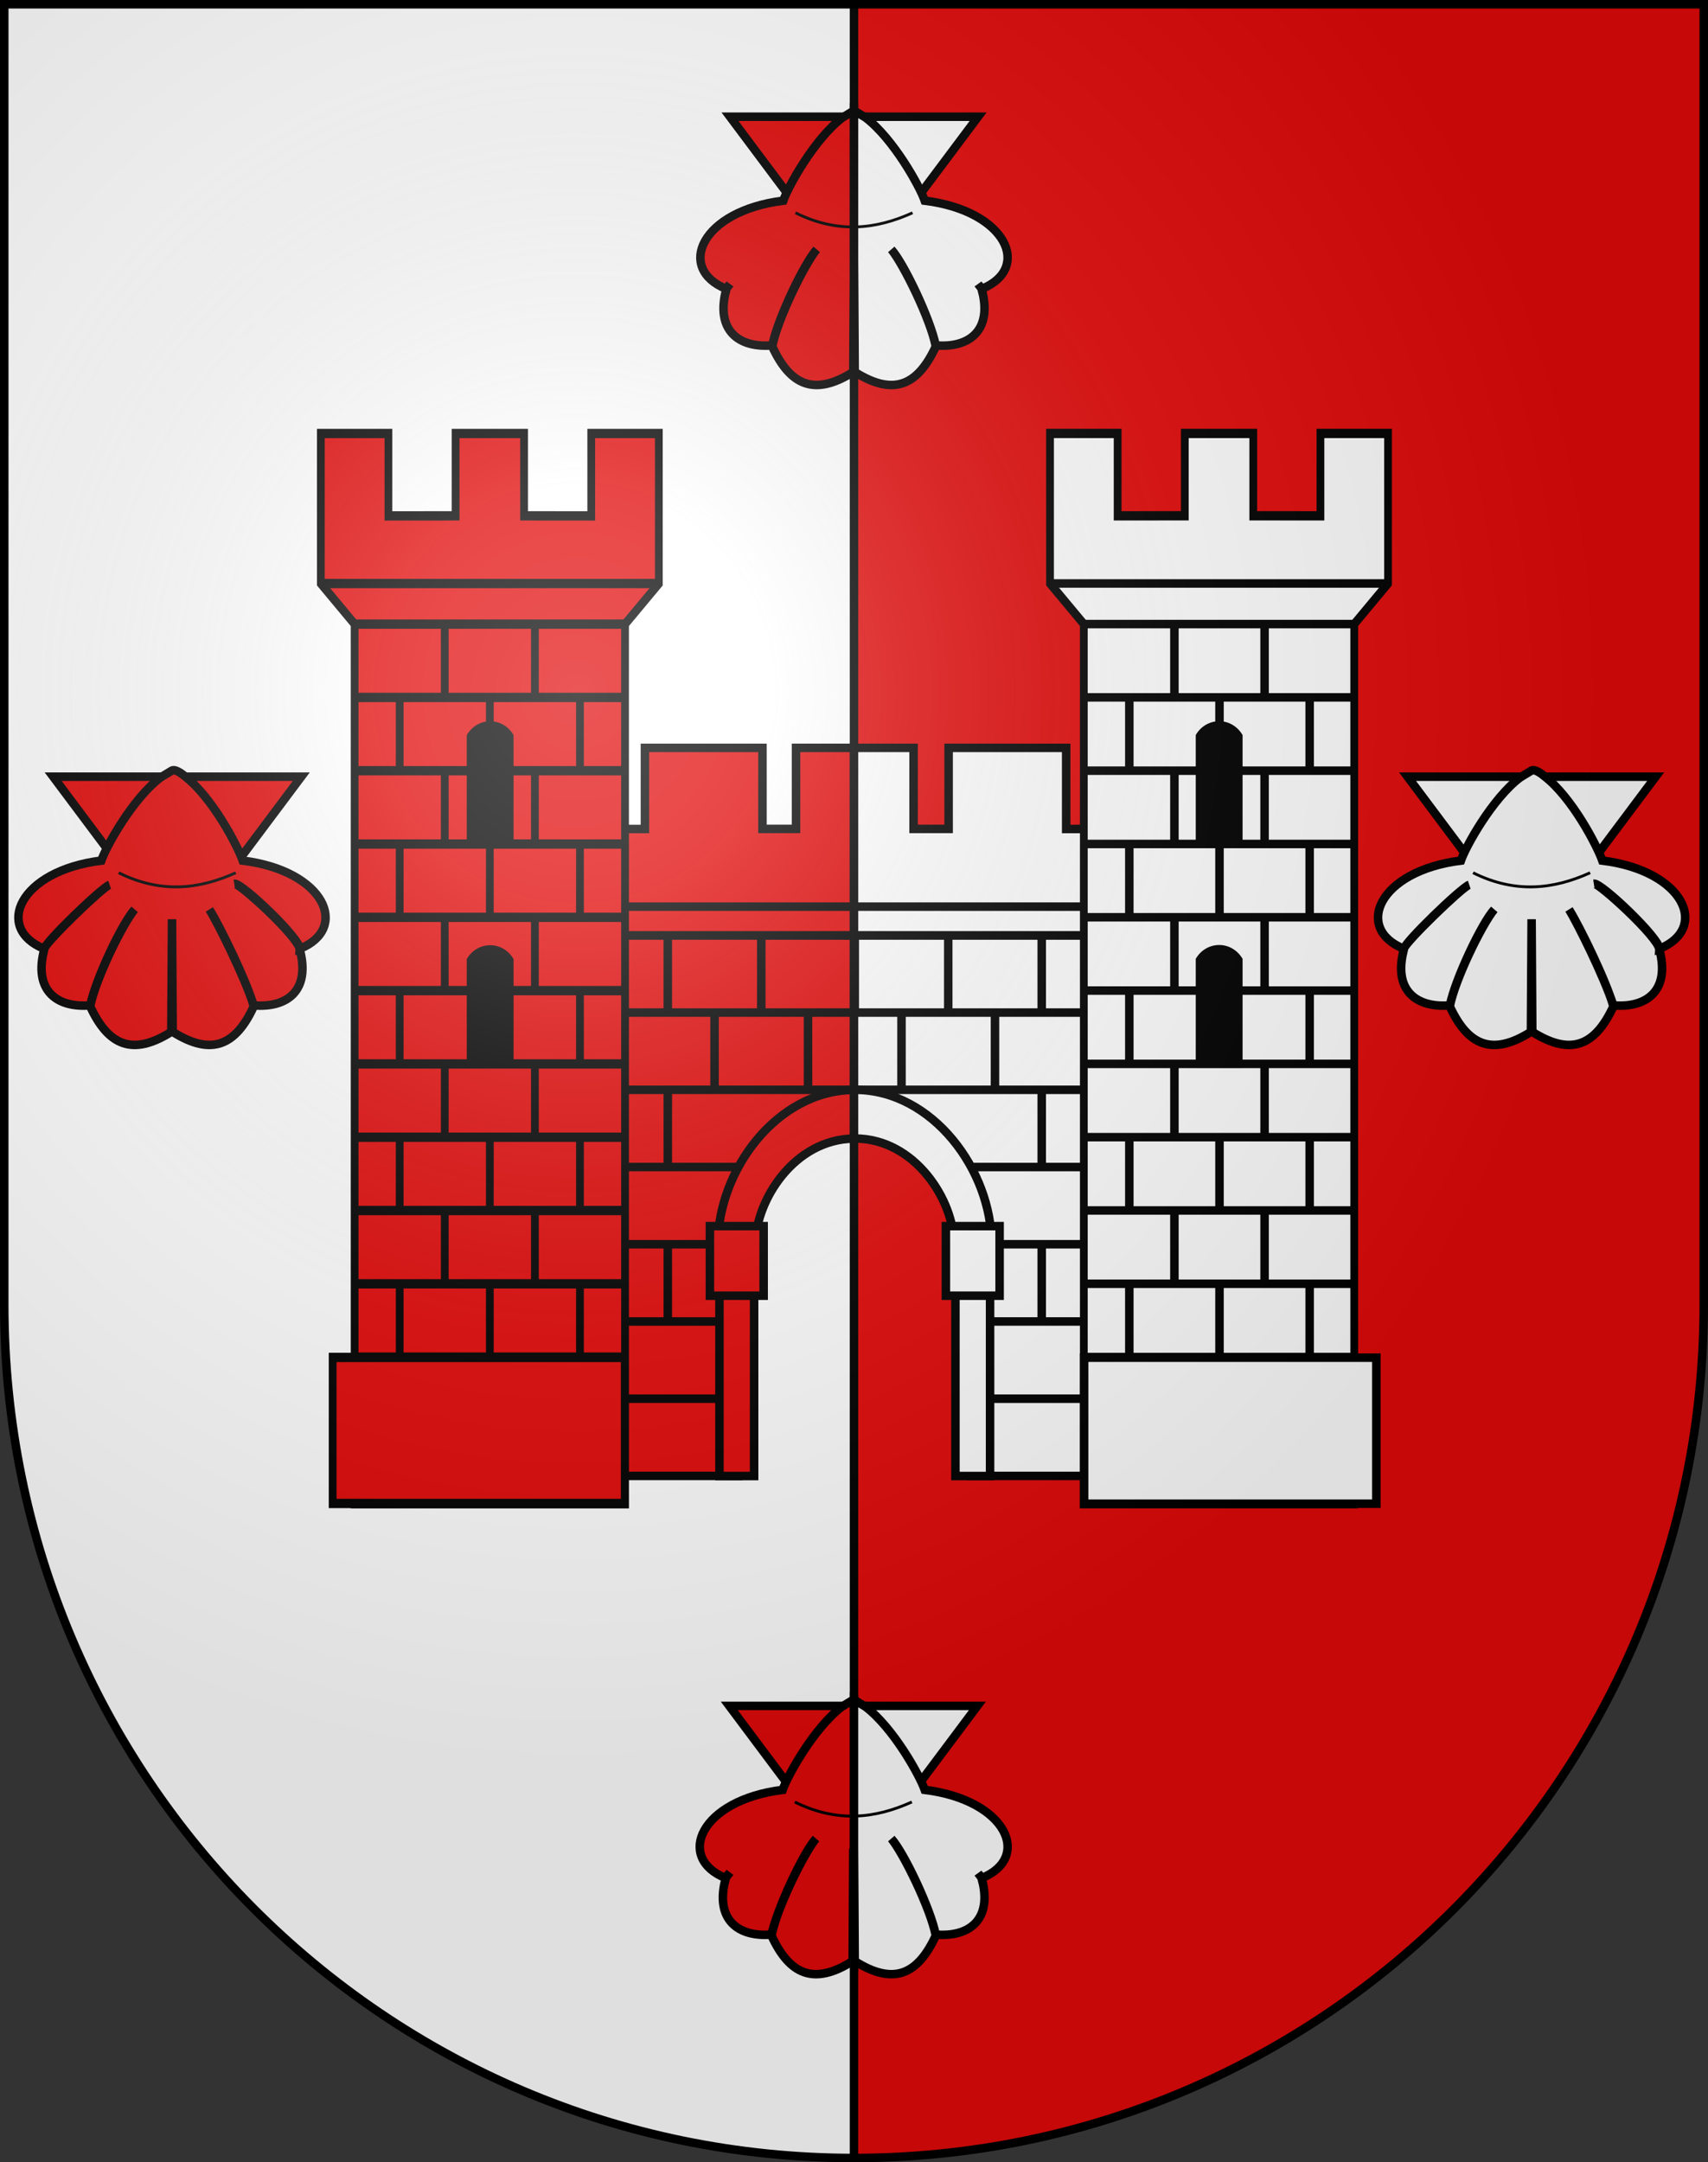<?xml version="1.0" encoding="UTF-8" standalone="no"?>
<svg
   xmlns:dc="http://purl.org/dc/elements/1.1/"
   xmlns:cc="http://creativecommons.org/ns#"
   xmlns:rdf="http://www.w3.org/1999/02/22-rdf-syntax-ns#"
   xmlns:svg="http://www.w3.org/2000/svg"
   xmlns="http://www.w3.org/2000/svg"
   xmlns:xlink="http://www.w3.org/1999/xlink"
   xmlns:sodipodi="http://sodipodi.sourceforge.net/DTD/sodipodi-0.dtd"
   xmlns:inkscape="http://www.inkscape.org/namespaces/inkscape"
   height="763"
   width="603"
   version="1.0"
   id="svg20"
   sodipodi:version="0.32"
   inkscape:version="0.48.3.1 r9886"
   sodipodi:docname="Saint-Barthélemy-coat_of_arms.svg"
   inkscape:output_extension="org.inkscape.output.svg.inkscape">
  <rect width="100%" height="100%" fill="#333333" stroke="none"/>
  <defs
     id="defs29">
    <inkscape:perspective
       sodipodi:type="inkscape:persp3d"
       inkscape:vp_x="0 : 381.5 : 1"
       inkscape:vp_y="0 : 1000 : 0"
       inkscape:vp_z="603 : 381.5 : 1"
       inkscape:persp3d-origin="301.5 : 254.33333 : 1"
       id="perspective28" />
    <linearGradient
       id="linearGradient2893">
      <stop
         style="stop-color:#ffffff;stop-opacity:0.314;"
         offset="0"
         id="stop2895" />
      <stop
         id="stop2897"
         offset="0.19"
         style="stop-color:#ffffff;stop-opacity:0.251;" />
      <stop
         style="stop-color:#6b6b6b;stop-opacity:0.125;"
         offset="0.6"
         id="stop2901" />
      <stop
         style="stop-color:#000000;stop-opacity:0.125;"
         offset="1"
         id="stop2899" />
    </linearGradient>
    <linearGradient
       id="linearGradient2955">
      <stop
         style="stop-color:white;stop-opacity:0;"
         offset="0"
         id="stop2965" />
      <stop
         style="stop-color:black;stop-opacity:0.646;"
         offset="1"
         id="stop2959" />
    </linearGradient>
    <radialGradient
       inkscape:collect="always"
       xlink:href="#linearGradient2893"
       id="radialGradient3236"
       gradientUnits="userSpaceOnUse"
       gradientTransform="matrix(1.215,1.531577e-24,1.464684e-23,1.267,-839.192,-490.489)"
       cx="858.042"
       cy="579.933"
       fx="858.042"
       fy="579.933"
       r="300" />
    <inkscape:perspective
       id="perspective2715"
       inkscape:persp3d-origin="297.63751 : 280.63 : 1"
       inkscape:vp_z="595.27502 : 420.94501 : 1"
       inkscape:vp_y="0 : 1000 : 0"
       inkscape:vp_x="0 : 420.94501 : 1"
       sodipodi:type="inkscape:persp3d" />
  </defs>
  <sodipodi:namedview
     inkscape:window-height="992"
     inkscape:window-width="1680"
     inkscape:pageshadow="2"
     inkscape:pageopacity="0.0"
     guidetolerance="10.0"
     gridtolerance="10.0"
     objecttolerance="10.0"
     borderopacity="1.0"
     bordercolor="#666666"
     pagecolor="#ffffff"
     id="base"
     inkscape:zoom="0.90076327"
     inkscape:cx="226.54295"
     inkscape:cy="398.60399"
     inkscape:window-x="-2"
     inkscape:window-y="-3"
     inkscape:current-layer="layer2"
     showgrid="false"
     showguides="true"
     inkscape:guide-bbox="true"
     inkscape:window-maximized="1">
    <sodipodi:guide
       orientation="horizontal"
       position="761.5"
       id="guide1885" />
    <sodipodi:guide
       orientation="vertical"
       position="1.5"
       id="guide1887" />
    <sodipodi:guide
       orientation="horizontal"
       position="1.5"
       id="guide1889" />
    <sodipodi:guide
       orientation="vertical"
       position="601.5"
       id="guide1891" />
    <sodipodi:guide
       orientation="vertical"
       position="301.501"
       id="guide1893" />
  </sodipodi:namedview>
  <desc
     id="desc22">Coat of Arms of Canton of Freiburg (Fribourg)</desc>
  <g
     inkscape:groupmode="layer"
     id="layer1"
     inkscape:label="Fond écu"
     style="opacity:1;display:inline"
     sodipodi:insensitive="true">
    <path
       id="path1899"
       d="M 1.5,1.5 L 1.5,460.368 C 1.5,626.678 135.815,761.5 301.5,761.5 C 467.185,761.5 601.5,626.678 601.5,460.368 L 601.5,1.5 L 1.5,1.5 z"
       style="fill:#e20909;fill-opacity:1" />
    <path
       id="path2598"
       d="M 1.5,1.5 L 1.5,460.369 C 1.5,626.68 135.814,761.5 301.5,761.5 L 301.5,1.5 L 1.5,1.5 L 1.5,1.5 z"
       style="opacity:1;fill:#ffffff" />
  </g>
  <g
     inkscape:groupmode="layer"
     id="layer2"
     inkscape:label="Meubles"
     style="display:inline"
     sodipodi:insensitive="true">
    <line
       id="line2602"
       y2="761.499"
       x2="301.499"
       y1="1.5"
       x1="301.499"
       style="fill:none;stroke:#000000;stroke-width:3" />
    <g
       id="g4208">
      <path
         id="path4131"
         d="m 292.375,87.5 9.125,12.188 43.812,-58.5 -43.812,0 0,46.312 -9.125,0 z"
         style="fill:#ffffff;fill-opacity:1;fill-rule:evenodd;stroke:#000000;stroke-width:3;stroke-linecap:butt;stroke-linejoin:miter;stroke-miterlimit:4;stroke-opacity:1;stroke-dasharray:none"
         inkscape:connector-curvature="0" />
      <path
         id="path1900"
         d="m 292.375,87.5 9.125,0 0,-46.312 -43.781,0 L 292.375,87.5 z"
         style="fill:#e20909;fill-opacity:1;fill-rule:evenodd;stroke:#000000;stroke-width:3;stroke-linecap:butt;stroke-linejoin:miter;stroke-miterlimit:4;stroke-opacity:1;stroke-dasharray:none"
         inkscape:connector-curvature="0" />
      <path
         id="path2792"
         d="m 301.5,91.5 0,-52.5 -4.094,2.5 c -9.85,7.496 -19.123,24.263 -20.875,29.312 -29.095,3.61 -37.831,23.953 -20.156,31.125 0.041,-0.222 0.959,-1.201 1.344,-1.719 -0.377,0.54 -1.292,1.536 -1.281,1.75 -4.058,14.913 4.689,20.902 16.219,19.906 1.86,-9.238 11.239,-28.957 15.656,-33.844 -4.319,5.245 -13.877,24.744 -15.688,34.219 6.37,13.797 14.891,17.672 28.625,9 L 301.5,91.5 z"
         style="fill:#e20909;fill-opacity:1;fill-rule:evenodd;stroke:#000000;stroke-width:3;stroke-linecap:butt;stroke-linejoin:miter;stroke-miterlimit:4;stroke-opacity:1;stroke-dasharray:none"
         inkscape:connector-curvature="0" />
      <path
         id="path2792-7"
         d="m 301.5,91.5 0,-52.5 4.094,2.5 c 9.85,7.496 19.123,24.263 20.875,29.312 29.095,3.61 37.831,23.953 20.156,31.125 -0.041,-0.222 -0.959,-1.201 -1.344,-1.719 0.377,0.54 1.292,1.536 1.281,1.75 4.058,14.913 -4.689,20.902 -16.219,19.906 -1.86,-9.238 -11.239,-28.957 -15.656,-33.844 4.319,5.245 13.877,24.744 15.688,34.219 -6.37,13.797 -14.891,17.672 -28.625,9 L 301.5,91.5 z"
         style="fill:#ffffff;fill-opacity:1;fill-rule:evenodd;stroke:#000000;stroke-width:3;stroke-linecap:butt;stroke-linejoin:miter;stroke-miterlimit:4;stroke-opacity:1;stroke-dasharray:none;display:inline"
         inkscape:connector-curvature="0" />
      <path
         inkscape:connector-curvature="0"
         sodipodi:nodetypes="cc"
         id="path3686"
         d="m 280.839,75.094 c 14.829,7.384 28.389,5.88 41.324,0"
         style="fill:none;stroke:#000000;stroke-width:1;stroke-linecap:butt;stroke-linejoin:miter;stroke-miterlimit:4;stroke-opacity:1;stroke-dasharray:none" />
    </g>
    <g
       id="g4113"
       transform="translate(0.318,3.14)">
      <path
         inkscape:connector-curvature="0"
         id="path1900-9"
         d="m 496.611,270.935 43.787,58.497 43.805,-58.497 -43.805,0 -43.787,0 z"
         style="fill:#ffffff;fill-opacity:1;fill-rule:evenodd;stroke:#000000;stroke-width:3;stroke-linecap:butt;stroke-linejoin:miter;stroke-miterlimit:4;stroke-opacity:1;stroke-dasharray:none" />
      <path
         inkscape:connector-curvature="0"
         sodipodi:nodetypes="ccccccccccccccccccccc"
         id="path2792-6"
         d="m 536.321,271.235 c -9.85,7.496 -19.121,24.258 -20.873,29.307 -29.095,3.61 -37.827,23.958 -20.152,31.13 0.419,-2.267 20.695,-21.844 23.063,-22.58 -2.823,1.044 -23.106,20.534 -23.003,22.62 -4.058,14.913 4.676,20.907 16.206,19.912 1.86,-9.238 11.23,-28.956 15.647,-33.843 -4.319,5.245 -13.877,24.729 -15.687,34.203 6.37,13.797 14.912,17.667 28.646,8.994 l 0.24,-39.737 0.24,39.737 c 13.734,8.672 22.256,4.803 28.626,-8.994 -2.302,-8.491 -11.806,-28.043 -15.667,-34.203 3.047,4.994 12.323,23.576 15.647,33.843 11.53,0.995 20.264,-4.999 16.206,-19.912 -0.656,-4.486 -21.345,-23.333 -23.023,-23.016 2.691,-0.295 23.298,19.359 23.083,22.976 17.675,-7.172 8.943,-27.52 -20.152,-31.13 -1.752,-5.049 -10.667,-22.345 -20.517,-29.841 0,0 -2.976,-2.627 -4.443,-1.95 l -4.087,2.484 z"
         style="fill:#ffffff;fill-opacity:1;fill-rule:evenodd;stroke:#000000;stroke-width:3;stroke-linecap:butt;stroke-linejoin:miter;stroke-miterlimit:4;stroke-opacity:1;stroke-dasharray:none" />
      <path
         inkscape:connector-curvature="0"
         sodipodi:nodetypes="cc"
         id="path3686-0"
         d="m 519.745,304.835 c 14.829,7.384 28.389,5.88 41.324,0"
         style="fill:none;stroke:#000000;stroke-width:1;stroke-linecap:butt;stroke-linejoin:miter;stroke-miterlimit:4;stroke-opacity:1;stroke-dasharray:none" />
    </g>
    <g
       id="g4201">
      <path
         id="path4136"
         d="m 291.562,647.531 9.688,12.938 43.812,-58.5 -43.562,0 0,45.562 -9.938,0 z"
         style="fill:#ffffff;fill-opacity:1;fill-rule:evenodd;stroke:#000000;stroke-width:3;stroke-linecap:butt;stroke-linejoin:miter;stroke-miterlimit:4;stroke-opacity:1;stroke-dasharray:none"
         inkscape:connector-curvature="0" />
      <path
         id="path1900-6"
         d="m 291.562,647.531 9.938,0 0,-45.562 -0.25,0 -43.781,0 34.094,45.562 z"
         style="fill:#e20909;fill-opacity:1;fill-rule:evenodd;stroke:#000000;stroke-width:3;stroke-linecap:butt;stroke-linejoin:miter;stroke-miterlimit:4;stroke-opacity:1;stroke-dasharray:none"
         inkscape:connector-curvature="0" />
      <path
         id="path2792-0"
         d="m 301.5,692.031 0,-92.25 c -0.076,0.018 -0.18,-0.032 -0.25,0 l -4.062,2.5 c -9.85,7.496 -19.123,24.263 -20.875,29.312 -29.095,3.61 -37.831,23.953 -20.156,31.125 0.048,-0.257 1.058,-1.349 1.562,-2 -0.499,0.678 -1.512,1.784 -1.5,2.031 -4.058,14.913 4.658,20.902 16.188,19.906 0.451,-2.243 1.404,-5.134 2.562,-8.25 3.613,-9.719 9.749,-21.894 13.094,-25.594 -3.239,3.933 -9.439,15.871 -13.094,25.594 -1.218,3.241 -2.141,6.256 -2.594,8.625 6.37,13.797 14.923,17.672 28.656,9 l 0.219,-39.75 0.25,39.75 z"
         style="fill:#e20909;fill-opacity:1;fill-rule:evenodd;stroke:#000000;stroke-width:3;stroke-linecap:butt;stroke-linejoin:miter;stroke-miterlimit:4;stroke-opacity:1;stroke-dasharray:none"
         inkscape:connector-curvature="0" />
      <path
         id="path2792-7-9"
         d="m 301.5,652.281 0,-52.5 4.094,2.5 c 9.85,7.496 19.123,24.263 20.875,29.312 29.095,3.61 37.831,23.953 20.156,31.125 -0.041,-0.222 -0.959,-1.201 -1.344,-1.719 0.377,0.54 1.292,1.536 1.281,1.75 4.058,14.913 -4.689,20.902 -16.219,19.906 -1.86,-9.238 -11.239,-28.957 -15.656,-33.844 4.319,5.245 13.877,24.744 15.688,34.219 -6.37,13.797 -14.891,17.672 -28.625,9 l -0.25,-39.75 z"
         style="fill:#ffffff;fill-opacity:1;fill-rule:evenodd;stroke:#000000;stroke-width:3;stroke-linecap:butt;stroke-linejoin:miter;stroke-miterlimit:4;stroke-opacity:1;stroke-dasharray:none;display:inline"
         inkscape:connector-curvature="0" />
      <path
         inkscape:connector-curvature="0"
         sodipodi:nodetypes="cc"
         id="path3686-09"
         d="m 280.598,635.872 c 14.829,7.384 28.389,5.88 41.324,0"
         style="fill:none;stroke:#000000;stroke-width:1;stroke-linecap:butt;stroke-linejoin:miter;stroke-miterlimit:4;stroke-opacity:1;stroke-dasharray:none" />
    </g>
    <path
       style="fill:#e20909;fill-opacity:1;fill-rule:evenodd;stroke:#000000;stroke-width:3;stroke-linecap:butt;stroke-linejoin:miter;stroke-miterlimit:4;stroke-opacity:1;stroke-dasharray:none"
       d="m 18.77,274.075 43.787,58.497 43.805,-58.497 -43.805,0 -43.787,0 z"
       id="path1900-7"
       inkscape:connector-curvature="0" />
    <path
       style="fill:#e20909;fill-opacity:1;fill-rule:evenodd;stroke:#000000;stroke-width:3;stroke-linecap:butt;stroke-linejoin:miter;stroke-miterlimit:4;stroke-opacity:1;stroke-dasharray:none"
       d="m 56.639,274.375 c -9.85,7.496 -19.121,24.258 -20.873,29.307 -29.095,3.61 -37.827,23.958 -20.152,31.13 0.419,-2.267 20.695,-21.844 23.063,-22.58 -2.823,1.044 -23.106,20.534 -23.003,22.62 -4.058,14.913 4.676,20.907 16.206,19.912 1.86,-9.238 11.23,-28.956 15.647,-33.843 -4.319,5.245 -13.877,24.729 -15.687,34.203 6.37,13.797 14.912,17.667 28.646,8.994 l 0.24,-39.737 0.24,39.737 c 13.734,8.672 22.256,4.803 28.626,-8.994 -2.302,-8.491 -11.806,-28.043 -15.667,-34.203 3.047,4.994 12.323,23.576 15.647,33.843 11.53,0.995 20.264,-4.999 16.206,-19.912 -0.656,-4.486 -21.345,-23.333 -23.023,-23.016 2.691,-0.295 23.298,19.359 23.083,22.976 17.675,-7.172 8.943,-27.52 -20.152,-31.13 -1.752,-5.049 -10.667,-22.345 -20.517,-29.841 0,0 -2.976,-2.627 -4.443,-1.95 l -4.087,2.484 z"
       id="path2792-8"
       sodipodi:nodetypes="ccccccccccccccccccccc"
       inkscape:connector-curvature="0" />
    <path
       style="fill:#e20909;fill-opacity:1;stroke:#000000;stroke-width:1;stroke-linecap:butt;stroke-linejoin:miter;stroke-miterlimit:4;stroke-opacity:1;stroke-dasharray:none"
       d="m 41.904,307.975 c 14.829,7.384 28.389,5.88 41.324,0"
       id="path3686-7"
       sodipodi:nodetypes="cc"
       inkscape:connector-curvature="0" />
    <g
       id="g6458">
      <path
         id="path6414"
         d="m 301.5,330.062 -98.75,0 0,190.75 57.906,0 0,-94.969 18.812,-24.344 15.875,-8.125 6.156,0 0,-63.312 z"
         style="fill:#e20909;stroke:#000000;stroke-width:3;stroke-linecap:round"
         inkscape:connector-curvature="0" />
      <path
         id="polygon2749"
         d="m 301.5,330.062 0,63.312 6.688,0 15.875,8.125 18.812,24.344 0,94.969 57.906,0 0,-190.75 -99.281,0 z"
         style="fill:#ffffff;fill-opacity:1;stroke:#000000;stroke-width:3;stroke-linecap:round"
         inkscape:connector-curvature="0" />
      <line
         style="fill:none;stroke:#000000;stroke-width:3"
         x1="202.761"
         y1="357.312"
         x2="400.777"
         y2="357.312"
         id="line2753" />
      <line
         style="fill:none;stroke:#000000;stroke-width:3"
         x1="202.761"
         y1="384.564"
         x2="400.777"
         y2="384.564"
         id="line2755" />
      <line
         style="fill:none;stroke:#000000;stroke-width:3"
         x1="342.856"
         y1="411.815"
         x2="400.777"
         y2="411.815"
         id="line2757" />
      <line
         style="fill:none;stroke:#000000;stroke-width:3"
         x1="202.761"
         y1="411.815"
         x2="260.682"
         y2="411.815"
         id="line2759" />
      <line
         style="fill:none;stroke:#000000;stroke-width:3"
         x1="352.908"
         y1="439.067"
         x2="400.777"
         y2="439.067"
         id="line2761" />
      <line
         style="fill:none;stroke:#000000;stroke-width:3"
         x1="202.761"
         y1="439.067"
         x2="250.63"
         y2="439.067"
         id="line2763" />
      <line
         style="fill:none;stroke:#000000;stroke-width:3"
         x1="349.539"
         y1="466.319"
         x2="400.777"
         y2="466.319"
         id="line2765" />
      <line
         style="fill:none;stroke:#000000;stroke-width:3"
         x1="202.761"
         y1="466.319"
         x2="253.999"
         y2="466.319"
         id="line2767" />
      <line
         style="fill:none;stroke:#000000;stroke-width:3"
         x1="349.539"
         y1="493.57"
         x2="400.777"
         y2="493.57"
         id="line2769" />
      <line
         style="fill:none;stroke:#000000;stroke-width:3"
         x1="202.761"
         y1="493.57"
         x2="253.999"
         y2="493.57"
         id="line2771" />
      <line
         style="fill:none;stroke:#000000;stroke-width:3"
         x1="268.766"
         y1="330.06"
         x2="268.766"
         y2="357.312"
         id="line2775" />
      <line
         style="fill:none;stroke:#000000;stroke-width:3"
         x1="301.769"
         y1="330.06"
         x2="301.769"
         y2="357.312"
         id="line2777" />
      <line
         style="fill:none;stroke:#000000;stroke-width:3"
         x1="334.771"
         y1="330.06"
         x2="334.771"
         y2="357.312"
         id="line2779" />
      <line
         style="fill:none;stroke:#000000;stroke-width:3"
         x1="252.265"
         y1="357.312"
         x2="252.265"
         y2="384.564"
         id="line2793" />
      <line
         style="fill:none;stroke:#000000;stroke-width:3"
         x1="285.268"
         y1="357.312"
         x2="285.268"
         y2="384.564"
         id="line2795" />
      <line
         style="fill:none;stroke:#000000;stroke-width:3"
         x1="318.27"
         y1="357.312"
         x2="318.27"
         y2="384.564"
         id="line2797" />
      <line
         style="fill:none;stroke:#000000;stroke-width:3"
         x1="351.273"
         y1="357.312"
         x2="351.273"
         y2="384.564"
         id="line2799" />
      <rect
         id="rect2813"
         height="77.101"
         width="12.235"
         y="443.753"
         x="253.999"
         style="fill:#e20909;stroke:#000000;stroke-width:3" />
      <rect
         id="rect2815"
         height="77.101"
         width="12.234"
         y="443.753"
         x="337.304"
         style="fill:#ffffff;fill-opacity:1;stroke:#000000;stroke-width:3" />
      <path
         id="path6435"
         d="m 301.5,384.594 c -27.498,0.196 -48.031,28.712 -48.031,54.25 l 13.281,0 c 0,-15.057 13.543,-36.867 34.75,-37.062 l 0,-17.188 z"
         style="fill:#e20909;stroke:#000000;stroke-width:3"
         inkscape:connector-curvature="0" />
      <path
         id="path2819"
         d="m 301.5,384.594 0,17.188 c 0.095,-8.8e-4 0.186,-0.031 0.281,-0.031 21.371,0 35,21.969 35,37.094 l 13.281,0 c 0,-25.625 -20.641,-54.281 -48.281,-54.281 -0.095,0 -0.186,0.031 -0.281,0.031 z"
         style="fill:#ffffff;fill-opacity:1;stroke:#000000;stroke-width:3"
         inkscape:connector-curvature="0" />
      <rect
         id="rect2821"
         height="24.551"
         width="18.972"
         y="432.672"
         x="333.935"
         style="fill:#ffffff;fill-opacity:1;stroke:#000000;stroke-width:3" />
      <rect
         id="rect2823"
         height="24.551"
         width="18.972"
         y="432.672"
         x="250.63"
         style="fill:#e20909;stroke:#000000;stroke-width:3" />
      <path
         id="path6456"
         d="m 301.5,263.906 -20.469,0 0,28.594 -11.844,0 0,-28.594 -41.5,0 0,28.625 -7.188,0 0,-0.031 -26.625,0 0,37.562 107.625,0 0,-66.156 z"
         style="fill:#e20909;stroke:#000000;stroke-width:3"
         inkscape:connector-curvature="0" />
      <path
         id="path5161"
         d="m 301.5,263.906 0,66.156 106.719,0 0,-37.562 -26.656,0 0,0.031 -5.156,0 0,-28.625 -41.5,0 0,28.594 -12.375,0 0,-28.594 -21.031,0 z"
         style="fill:#ffffff;fill-opacity:1;stroke:#000000;stroke-width:3"
         inkscape:connector-curvature="0" />
      <line
         id="line2829"
         y2="319.934"
         x2="400.804"
         y1="319.934"
         x1="202.734"
         style="fill:#e20909;stroke:#000000;stroke-width:3" />
      <line
         style="fill:none;stroke:#000000;stroke-width:3"
         x1="367.775"
         y1="330.06"
         x2="367.775"
         y2="357.312"
         id="line2781" />
      <line
         style="fill:none;stroke:#000000;stroke-width:3"
         x1="367.775"
         y1="384.564"
         x2="367.775"
         y2="411.815"
         id="line2785" />
      <line
         style="fill:none;stroke:#000000;stroke-width:3"
         x1="367.775"
         y1="439.068"
         x2="367.775"
         y2="466.319"
         id="line2789" />
      <line
         style="fill:none;stroke:#000000;stroke-width:3"
         x1="235.763"
         y1="330.06"
         x2="235.763"
         y2="357.312"
         id="line2773" />
      <line
         style="fill:none;stroke:#000000;stroke-width:3"
         x1="235.763"
         y1="384.564"
         x2="235.763"
         y2="411.815"
         id="line2783" />
      <line
         style="fill:none;stroke:#000000;stroke-width:3"
         x1="235.763"
         y1="439.068"
         x2="235.763"
         y2="466.319"
         id="line2787" />
      <g
         transform="matrix(0.833,0,0,1,840.465,60.838)"
         id="g5874">
        <line
           id="line2791"
           y2="320.194"
           x2="-744.667"
           y1="292.942"
           x1="-744.667"
           style="fill:none;stroke:#000000;stroke-width:3.286" />
        <line
           id="line2803"
           y2="374.697"
           x2="-744.667"
           y1="347.445"
           x1="-744.667"
           style="fill:none;stroke:#000000;stroke-width:3.286" />
        <line
           id="line2807"
           y2="429.2"
           x2="-744.667"
           y1="401.95"
           x1="-744.667"
           style="fill:none;stroke:#000000;stroke-width:3.286" />
        <polygon
           id="polygon2932"
           points="101.569,151.808 116.079,151.808 130.589,151.808 130.589,180.866 159.056,180.887 159.056,151.808 187.706,151.808 187.706,204.753 173.381,219.079 173.381,529.464 116.079,529.464 58.777,529.464 58.777,219.079 44.452,204.753 44.452,151.808 73.103,151.808 73.103,151.808 73.103,180.887 101.569,180.866 "
           style="fill:#e20909;stroke:#000000;stroke-width:3.286"
           transform="translate(-917.437,-59.677)" />
        <line
           id="line2938"
           y2="145.076"
           x2="-872.985"
           y1="145.076"
           x1="-729.731"
           style="fill:none;stroke:#000000;stroke-width:3.286" />
        <line
           id="line2940"
           y2="159.402"
           x2="-858.66"
           y1="159.402"
           x1="-744.056"
           style="fill:none;stroke:#000000;stroke-width:3.286" />
        <line
           id="line2942"
           y2="185.272"
           x2="-858.66"
           y1="185.272"
           x1="-744.056"
           style="fill:none;stroke:#000000;stroke-width:3.286" />
        <line
           id="line2944"
           y2="211.137"
           x2="-858.66"
           y1="211.137"
           x1="-744.056"
           style="fill:none;stroke:#000000;stroke-width:3.286" />
        <line
           id="line2946"
           y2="237.002"
           x2="-858.66"
           y1="237.002"
           x1="-744.056"
           style="fill:none;stroke:#000000;stroke-width:3.286" />
        <line
           id="line2948"
           y2="262.866"
           x2="-858.66"
           y1="262.866"
           x1="-744.056"
           style="fill:none;stroke:#000000;stroke-width:3.286" />
        <line
           id="line2950"
           y2="288.732"
           x2="-858.66"
           y1="288.732"
           x1="-744.056"
           style="fill:none;stroke:#000000;stroke-width:3.286" />
        <line
           id="line2952"
           y2="314.596"
           x2="-858.66"
           y1="314.596"
           x1="-744.056"
           style="fill:none;stroke:#000000;stroke-width:3.286" />
        <line
           id="line2954"
           y2="340.462"
           x2="-858.66"
           y1="340.462"
           x1="-744.056"
           style="fill:none;stroke:#000000;stroke-width:3.286" />
        <line
           id="line2956"
           y2="366.327"
           x2="-858.66"
           y1="366.327"
           x1="-744.056"
           style="fill:none;stroke:#000000;stroke-width:3.286" />
        <line
           id="line2958"
           y2="392.192"
           x2="-858.66"
           y1="392.192"
           x1="-744.056"
           style="fill:none;stroke:#000000;stroke-width:3.286" />
        <line
           id="line2960"
           y2="418.057"
           x2="-858.66"
           y1="418.057"
           x1="-744.056"
           style="fill:none;stroke:#000000;stroke-width:3.286" />
        <line
           id="line2962"
           y2="443.922"
           x2="-858.66"
           y1="443.922"
           x1="-744.056"
           style="fill:none;stroke:#000000;stroke-width:3.286" />
        <line
           id="line2966"
           y2="185.272"
           x2="-782.257"
           y1="159.406"
           x1="-782.257"
           style="fill:none;stroke:#000000;stroke-width:3.286" />
        <line
           id="line2968"
           y2="185.272"
           x2="-820.458"
           y1="159.406"
           x1="-820.458"
           style="fill:none;stroke:#000000;stroke-width:3.286" />
        <line
           id="line2970"
           y2="211.137"
           x2="-839.559"
           y1="185.272"
           x1="-839.559"
           style="fill:none;stroke:#000000;stroke-width:3.286" />
        <line
           id="line2972"
           y2="211.137"
           x2="-801.358"
           y1="185.272"
           x1="-801.358"
           style="fill:none;stroke:#000000;stroke-width:3.286" />
        <line
           id="line2974"
           y2="211.137"
           x2="-763.157"
           y1="185.272"
           x1="-763.157"
           style="fill:none;stroke:#000000;stroke-width:3.286" />
        <line
           id="line2976"
           y2="237.002"
           x2="-782.257"
           y1="211.137"
           x1="-782.257"
           style="fill:none;stroke:#000000;stroke-width:3.286" />
        <line
           id="line2978"
           y2="237.002"
           x2="-820.458"
           y1="211.137"
           x1="-820.458"
           style="fill:none;stroke:#000000;stroke-width:3.286" />
        <line
           id="line2980"
           y2="262.866"
           x2="-839.559"
           y1="237.002"
           x1="-839.559"
           style="fill:none;stroke:#000000;stroke-width:3.286" />
        <line
           id="line2982"
           y2="262.866"
           x2="-801.358"
           y1="237.002"
           x1="-801.358"
           style="fill:none;stroke:#000000;stroke-width:3.286" />
        <line
           id="line2984"
           y2="262.866"
           x2="-763.157"
           y1="237.002"
           x1="-763.157"
           style="fill:none;stroke:#000000;stroke-width:3.286" />
        <line
           id="line2986"
           y2="288.732"
           x2="-782.257"
           y1="262.866"
           x1="-782.257"
           style="fill:none;stroke:#000000;stroke-width:3.286" />
        <line
           id="line2988"
           y2="288.732"
           x2="-820.458"
           y1="262.866"
           x1="-820.458"
           style="fill:none;stroke:#000000;stroke-width:3.286" />
        <line
           id="line2990"
           y2="314.596"
           x2="-839.559"
           y1="288.732"
           x1="-839.559"
           style="fill:none;stroke:#000000;stroke-width:3.286" />
        <line
           id="line2992"
           y2="314.596"
           x2="-801.358"
           y1="288.732"
           x1="-801.358"
           style="fill:none;stroke:#000000;stroke-width:3.286" />
        <line
           id="line2994"
           y2="314.596"
           x2="-763.157"
           y1="288.732"
           x1="-763.157"
           style="fill:none;stroke:#000000;stroke-width:3.286" />
        <line
           id="line2996"
           y2="340.462"
           x2="-782.257"
           y1="314.596"
           x1="-782.257"
           style="fill:none;stroke:#000000;stroke-width:3.286" />
        <line
           id="line2998"
           y2="340.462"
           x2="-820.458"
           y1="314.596"
           x1="-820.458"
           style="fill:none;stroke:#000000;stroke-width:3.286" />
        <line
           id="line3000"
           y2="366.327"
           x2="-839.559"
           y1="340.462"
           x1="-839.559"
           style="fill:none;stroke:#000000;stroke-width:3.286" />
        <line
           id="line3002"
           y2="366.327"
           x2="-801.358"
           y1="340.462"
           x1="-801.358"
           style="fill:none;stroke:#000000;stroke-width:3.286" />
        <line
           id="line3004"
           y2="366.327"
           x2="-763.157"
           y1="340.462"
           x1="-763.157"
           style="fill:none;stroke:#000000;stroke-width:3.286" />
        <line
           id="line3006"
           y2="392.193"
           x2="-782.257"
           y1="366.327"
           x1="-782.257"
           style="fill:none;stroke:#000000;stroke-width:3.286" />
        <line
           id="line3008"
           y2="392.193"
           x2="-820.458"
           y1="366.327"
           x1="-820.458"
           style="fill:none;stroke:#000000;stroke-width:3.286" />
        <line
           id="line3010"
           y2="418.057"
           x2="-839.559"
           y1="392.193"
           x1="-839.559"
           style="fill:none;stroke:#000000;stroke-width:3.286" />
        <line
           id="line3012"
           y2="418.057"
           x2="-801.358"
           y1="392.193"
           x1="-801.358"
           style="fill:none;stroke:#000000;stroke-width:3.286" />
        <line
           id="line3014"
           y2="418.057"
           x2="-763.157"
           y1="392.193"
           x1="-763.157"
           style="fill:none;stroke:#000000;stroke-width:3.286" />
        <line
           id="line3016"
           y2="443.923"
           x2="-782.257"
           y1="418.057"
           x1="-782.257"
           style="fill:none;stroke:#000000;stroke-width:3.286" />
        <line
           id="line3018"
           y2="443.923"
           x2="-820.458"
           y1="418.057"
           x1="-820.458"
           style="fill:none;stroke:#000000;stroke-width:3.286" />
        <path
           d="m -791.299,237.002 -19.839,0 0,-38.447 c 4.751,-6.654 15.423,-6.352 19.839,0 l 0,38.447 z"
           sodipodi:nodetypes="ccccc"
           id="path3033_9_"
           inkscape:connector-curvature="0" />
        <path
           style="display:inline"
           d="m -811.138,277.583 c 4.416,-6.352 15.089,-6.654 19.839,0 l 0,38.447 -19.839,0 0,-38.447 z"
           sodipodi:nodetypes="ccccc"
           id="path3033_1_-7"
           inkscape:connector-curvature="0" />
        <rect
           style="fill:#e20909;fill-opacity:1;stroke:#000000;stroke-width:3.286;stroke-miterlimit:4;stroke-opacity:1;stroke-dasharray:none"
           id="rect5395"
           width="123.792"
           height="51.537"
           x="-867.98"
           y="418.164" />
      </g>
      <line
         style="fill:#ffffff;fill-opacity:1;stroke:#000000;stroke-width:3"
         x1="383.293"
         y1="353.759"
         x2="383.293"
         y2="381.011"
         id="line2801" />
      <line
         style="fill:#ffffff;fill-opacity:1;stroke:#000000;stroke-width:3"
         x1="383.293"
         y1="408.262"
         x2="383.293"
         y2="435.514"
         id="line2805" />
      <line
         style="fill:#ffffff;fill-opacity:1;stroke:#000000;stroke-width:3"
         x1="383.293"
         y1="462.767"
         x2="383.293"
         y2="490.017"
         id="line2809" />
      <polygon
         transform="matrix(0.833,0,0,1,24.705,1.14)"
         style="fill:#ffffff;fill-opacity:1;stroke:#000000;stroke-width:3.286"
         points="429.692,219.079 429.692,529.464 486.995,529.464 544.297,529.464 544.297,219.079 558.622,204.753 558.622,151.808 529.972,151.808 529.972,151.808 529.972,180.887 501.505,180.866 501.505,151.808 486.995,151.808 472.485,151.808 472.485,180.866 444.019,180.887 444.019,151.808 415.368,151.808 415.368,204.753 "
         id="polygon2835" />
      <line
         style="fill:#ffffff;fill-opacity:1;stroke:#000000;stroke-width:3"
         x1="370.845"
         y1="205.893"
         x2="490.224"
         y2="205.893"
         id="line2841" />
      <line
         style="fill:#ffffff;fill-opacity:1;stroke:#000000;stroke-width:3"
         x1="382.782"
         y1="220.219"
         x2="478.286"
         y2="220.219"
         id="line2843" />
      <line
         style="fill:#ffffff;fill-opacity:1;stroke:#000000;stroke-width:3"
         x1="382.782"
         y1="246.089"
         x2="478.286"
         y2="246.089"
         id="line2845" />
      <line
         style="fill:#ffffff;fill-opacity:1;stroke:#000000;stroke-width:3"
         x1="382.782"
         y1="271.954"
         x2="478.286"
         y2="271.954"
         id="line2847" />
      <line
         style="fill:#ffffff;fill-opacity:1;stroke:#000000;stroke-width:3"
         x1="382.782"
         y1="297.819"
         x2="478.286"
         y2="297.819"
         id="line2849" />
      <line
         style="fill:#ffffff;fill-opacity:1;stroke:#000000;stroke-width:3"
         x1="382.782"
         y1="323.683"
         x2="478.286"
         y2="323.683"
         id="line2851" />
      <line
         style="fill:#ffffff;fill-opacity:1;stroke:#000000;stroke-width:3"
         x1="382.782"
         y1="349.549"
         x2="478.286"
         y2="349.549"
         id="line2853" />
      <line
         style="fill:#ffffff;fill-opacity:1;stroke:#000000;stroke-width:3"
         x1="382.782"
         y1="375.413"
         x2="478.286"
         y2="375.413"
         id="line2855" />
      <line
         style="fill:#ffffff;fill-opacity:1;stroke:#000000;stroke-width:3"
         x1="382.782"
         y1="401.279"
         x2="478.286"
         y2="401.279"
         id="line2857" />
      <line
         style="fill:#ffffff;fill-opacity:1;stroke:#000000;stroke-width:3"
         x1="382.782"
         y1="427.144"
         x2="478.286"
         y2="427.144"
         id="line2859" />
      <line
         style="fill:#ffffff;fill-opacity:1;stroke:#000000;stroke-width:3"
         x1="382.782"
         y1="453.009"
         x2="478.286"
         y2="453.009"
         id="line2861" />
      <line
         style="fill:#ffffff;fill-opacity:1;stroke:#000000;stroke-width:3"
         x1="382.782"
         y1="478.874"
         x2="478.286"
         y2="478.874"
         id="line2863" />
      <line
         style="fill:#ffffff;fill-opacity:1;stroke:#000000;stroke-width:3"
         x1="382.782"
         y1="504.739"
         x2="478.286"
         y2="504.739"
         id="line2865" />
      <line
         style="fill:#ffffff;fill-opacity:1;stroke:#000000;stroke-width:3"
         x1="414.618"
         y1="220.223"
         x2="414.618"
         y2="246.089"
         id="line2869" />
      <line
         style="fill:#ffffff;fill-opacity:1;stroke:#000000;stroke-width:3"
         x1="446.452"
         y1="220.223"
         x2="446.452"
         y2="246.089"
         id="line2871" />
      <line
         style="fill:#ffffff;fill-opacity:1;stroke:#000000;stroke-width:3"
         x1="462.369"
         y1="246.089"
         x2="462.369"
         y2="271.954"
         id="line2873" />
      <line
         style="fill:#ffffff;fill-opacity:1;stroke:#000000;stroke-width:3"
         x1="430.535"
         y1="246.089"
         x2="430.535"
         y2="271.954"
         id="line2875" />
      <line
         style="fill:#ffffff;fill-opacity:1;stroke:#000000;stroke-width:3"
         x1="398.7"
         y1="246.089"
         x2="398.7"
         y2="271.954"
         id="line2877" />
      <line
         style="fill:#ffffff;fill-opacity:1;stroke:#000000;stroke-width:3"
         x1="414.618"
         y1="271.954"
         x2="414.618"
         y2="297.819"
         id="line2879" />
      <line
         style="fill:#ffffff;fill-opacity:1;stroke:#000000;stroke-width:3"
         x1="446.452"
         y1="271.954"
         x2="446.452"
         y2="297.819"
         id="line2881" />
      <line
         style="fill:#ffffff;fill-opacity:1;stroke:#000000;stroke-width:3"
         x1="462.369"
         y1="297.819"
         x2="462.369"
         y2="323.683"
         id="line2883" />
      <line
         style="fill:#ffffff;fill-opacity:1;stroke:#000000;stroke-width:3"
         x1="430.535"
         y1="297.819"
         x2="430.535"
         y2="323.683"
         id="line2885" />
      <line
         style="fill:#ffffff;fill-opacity:1;stroke:#000000;stroke-width:3"
         x1="398.7"
         y1="297.819"
         x2="398.7"
         y2="323.683"
         id="line2887" />
      <line
         style="fill:#ffffff;fill-opacity:1;stroke:#000000;stroke-width:3"
         x1="414.618"
         y1="323.683"
         x2="414.618"
         y2="349.549"
         id="line2889" />
      <line
         style="fill:#ffffff;fill-opacity:1;stroke:#000000;stroke-width:3"
         x1="446.452"
         y1="323.683"
         x2="446.452"
         y2="349.549"
         id="line2891" />
      <line
         style="fill:#ffffff;fill-opacity:1;stroke:#000000;stroke-width:3"
         x1="462.369"
         y1="349.549"
         x2="462.369"
         y2="375.413"
         id="line2893" />
      <line
         style="fill:#ffffff;fill-opacity:1;stroke:#000000;stroke-width:3"
         x1="430.535"
         y1="349.549"
         x2="430.535"
         y2="375.413"
         id="line2895" />
      <line
         style="fill:#ffffff;fill-opacity:1;stroke:#000000;stroke-width:3"
         x1="398.7"
         y1="349.549"
         x2="398.7"
         y2="375.413"
         id="line2897" />
      <line
         style="fill:#ffffff;fill-opacity:1;stroke:#000000;stroke-width:3"
         x1="414.618"
         y1="375.413"
         x2="414.618"
         y2="401.279"
         id="line2899" />
      <line
         style="fill:#ffffff;fill-opacity:1;stroke:#000000;stroke-width:3"
         x1="446.452"
         y1="375.413"
         x2="446.452"
         y2="401.279"
         id="line2901" />
      <line
         style="fill:#ffffff;fill-opacity:1;stroke:#000000;stroke-width:3"
         x1="462.369"
         y1="401.279"
         x2="462.369"
         y2="427.144"
         id="line2903" />
      <line
         style="fill:#ffffff;fill-opacity:1;stroke:#000000;stroke-width:3"
         x1="430.535"
         y1="401.279"
         x2="430.535"
         y2="427.144"
         id="line2905" />
      <line
         style="fill:#ffffff;fill-opacity:1;stroke:#000000;stroke-width:3"
         x1="398.7"
         y1="401.279"
         x2="398.7"
         y2="427.144"
         id="line2907" />
      <line
         style="fill:#ffffff;fill-opacity:1;stroke:#000000;stroke-width:3"
         x1="414.618"
         y1="427.144"
         x2="414.618"
         y2="453.01"
         id="line2909" />
      <line
         style="fill:#ffffff;fill-opacity:1;stroke:#000000;stroke-width:3"
         x1="446.452"
         y1="427.144"
         x2="446.452"
         y2="453.01"
         id="line2911" />
      <line
         style="fill:#ffffff;fill-opacity:1;stroke:#000000;stroke-width:3"
         x1="462.369"
         y1="453.01"
         x2="462.369"
         y2="478.874"
         id="line2913" />
      <line
         style="fill:#ffffff;fill-opacity:1;stroke:#000000;stroke-width:3"
         x1="430.535"
         y1="453.01"
         x2="430.535"
         y2="478.874"
         id="line2915" />
      <line
         style="fill:#ffffff;fill-opacity:1;stroke:#000000;stroke-width:3"
         x1="398.7"
         y1="453.01"
         x2="398.7"
         y2="478.874"
         id="line2917" />
      <line
         style="fill:#ffffff;fill-opacity:1;stroke:#000000;stroke-width:3"
         x1="414.618"
         y1="478.874"
         x2="414.618"
         y2="504.74"
         id="line2919" />
      <line
         style="fill:#ffffff;fill-opacity:1;stroke:#000000;stroke-width:3"
         x1="446.452"
         y1="478.874"
         x2="446.452"
         y2="504.74"
         id="line2921" />
      <path
         inkscape:connector-curvature="0"
         id="path3033_1_"
         sodipodi:nodetypes="ccccc"
         d="m 422.153,259.371 c 3.68,-6.352 12.574,-6.654 16.533,0 l 0,38.447 -16.533,0 0,-38.447 z" />
      <path
         inkscape:connector-curvature="0"
         id="path3033_1_-2"
         sodipodi:nodetypes="ccccc"
         d="m 422.153,338.343 c 3.68,-6.352 12.574,-6.654 16.533,0 l 0,38.447 -16.533,0 0,-38.447 z"
         style="display:inline" />
      <rect
         y="479.088"
         x="382.752"
         height="51.537"
         width="103.16"
         id="rect5395-0"
         style="fill:#ffffff;fill-opacity:1;stroke:#000000;stroke-width:3;stroke-miterlimit:4;stroke-opacity:1;stroke-dasharray:none;display:inline" />
    </g>
  </g>
  <g
     inkscape:groupmode="layer"
     id="layer3"
     inkscape:label="Reflet final"
     style="display:inline"
     sodipodi:insensitive="true">
    <path
       style="fill:url(#radialGradient3236);fill-opacity:1"
       d="M 1.5,1.5 L 1.5,460.368 C 1.5,626.679 135.815,761.5 301.5,761.5 C 467.185,761.5 601.5,626.679 601.5,460.368 L 601.5,1.5 L 1.5,1.5 z"
       id="path2346" />
  </g>
  <g
     inkscape:groupmode="layer"
     id="layer4"
     inkscape:label="Contour final"
     style="display:inline"
     sodipodi:insensitive="true">
    <path
       style="fill:none;fill-opacity:1;stroke:#000000;stroke-width:3;stroke-miterlimit:4;stroke-dasharray:none;stroke-opacity:1"
       d="M 1.5,1.5 L 1.5,460.368 C 1.5,626.679 135.815,761.5 301.5,761.5 C 467.185,761.5 601.5,626.679 601.5,460.368 L 601.5,1.5 L 1.5,1.5 z"
       id="path3239" />
  </g>
</svg>
